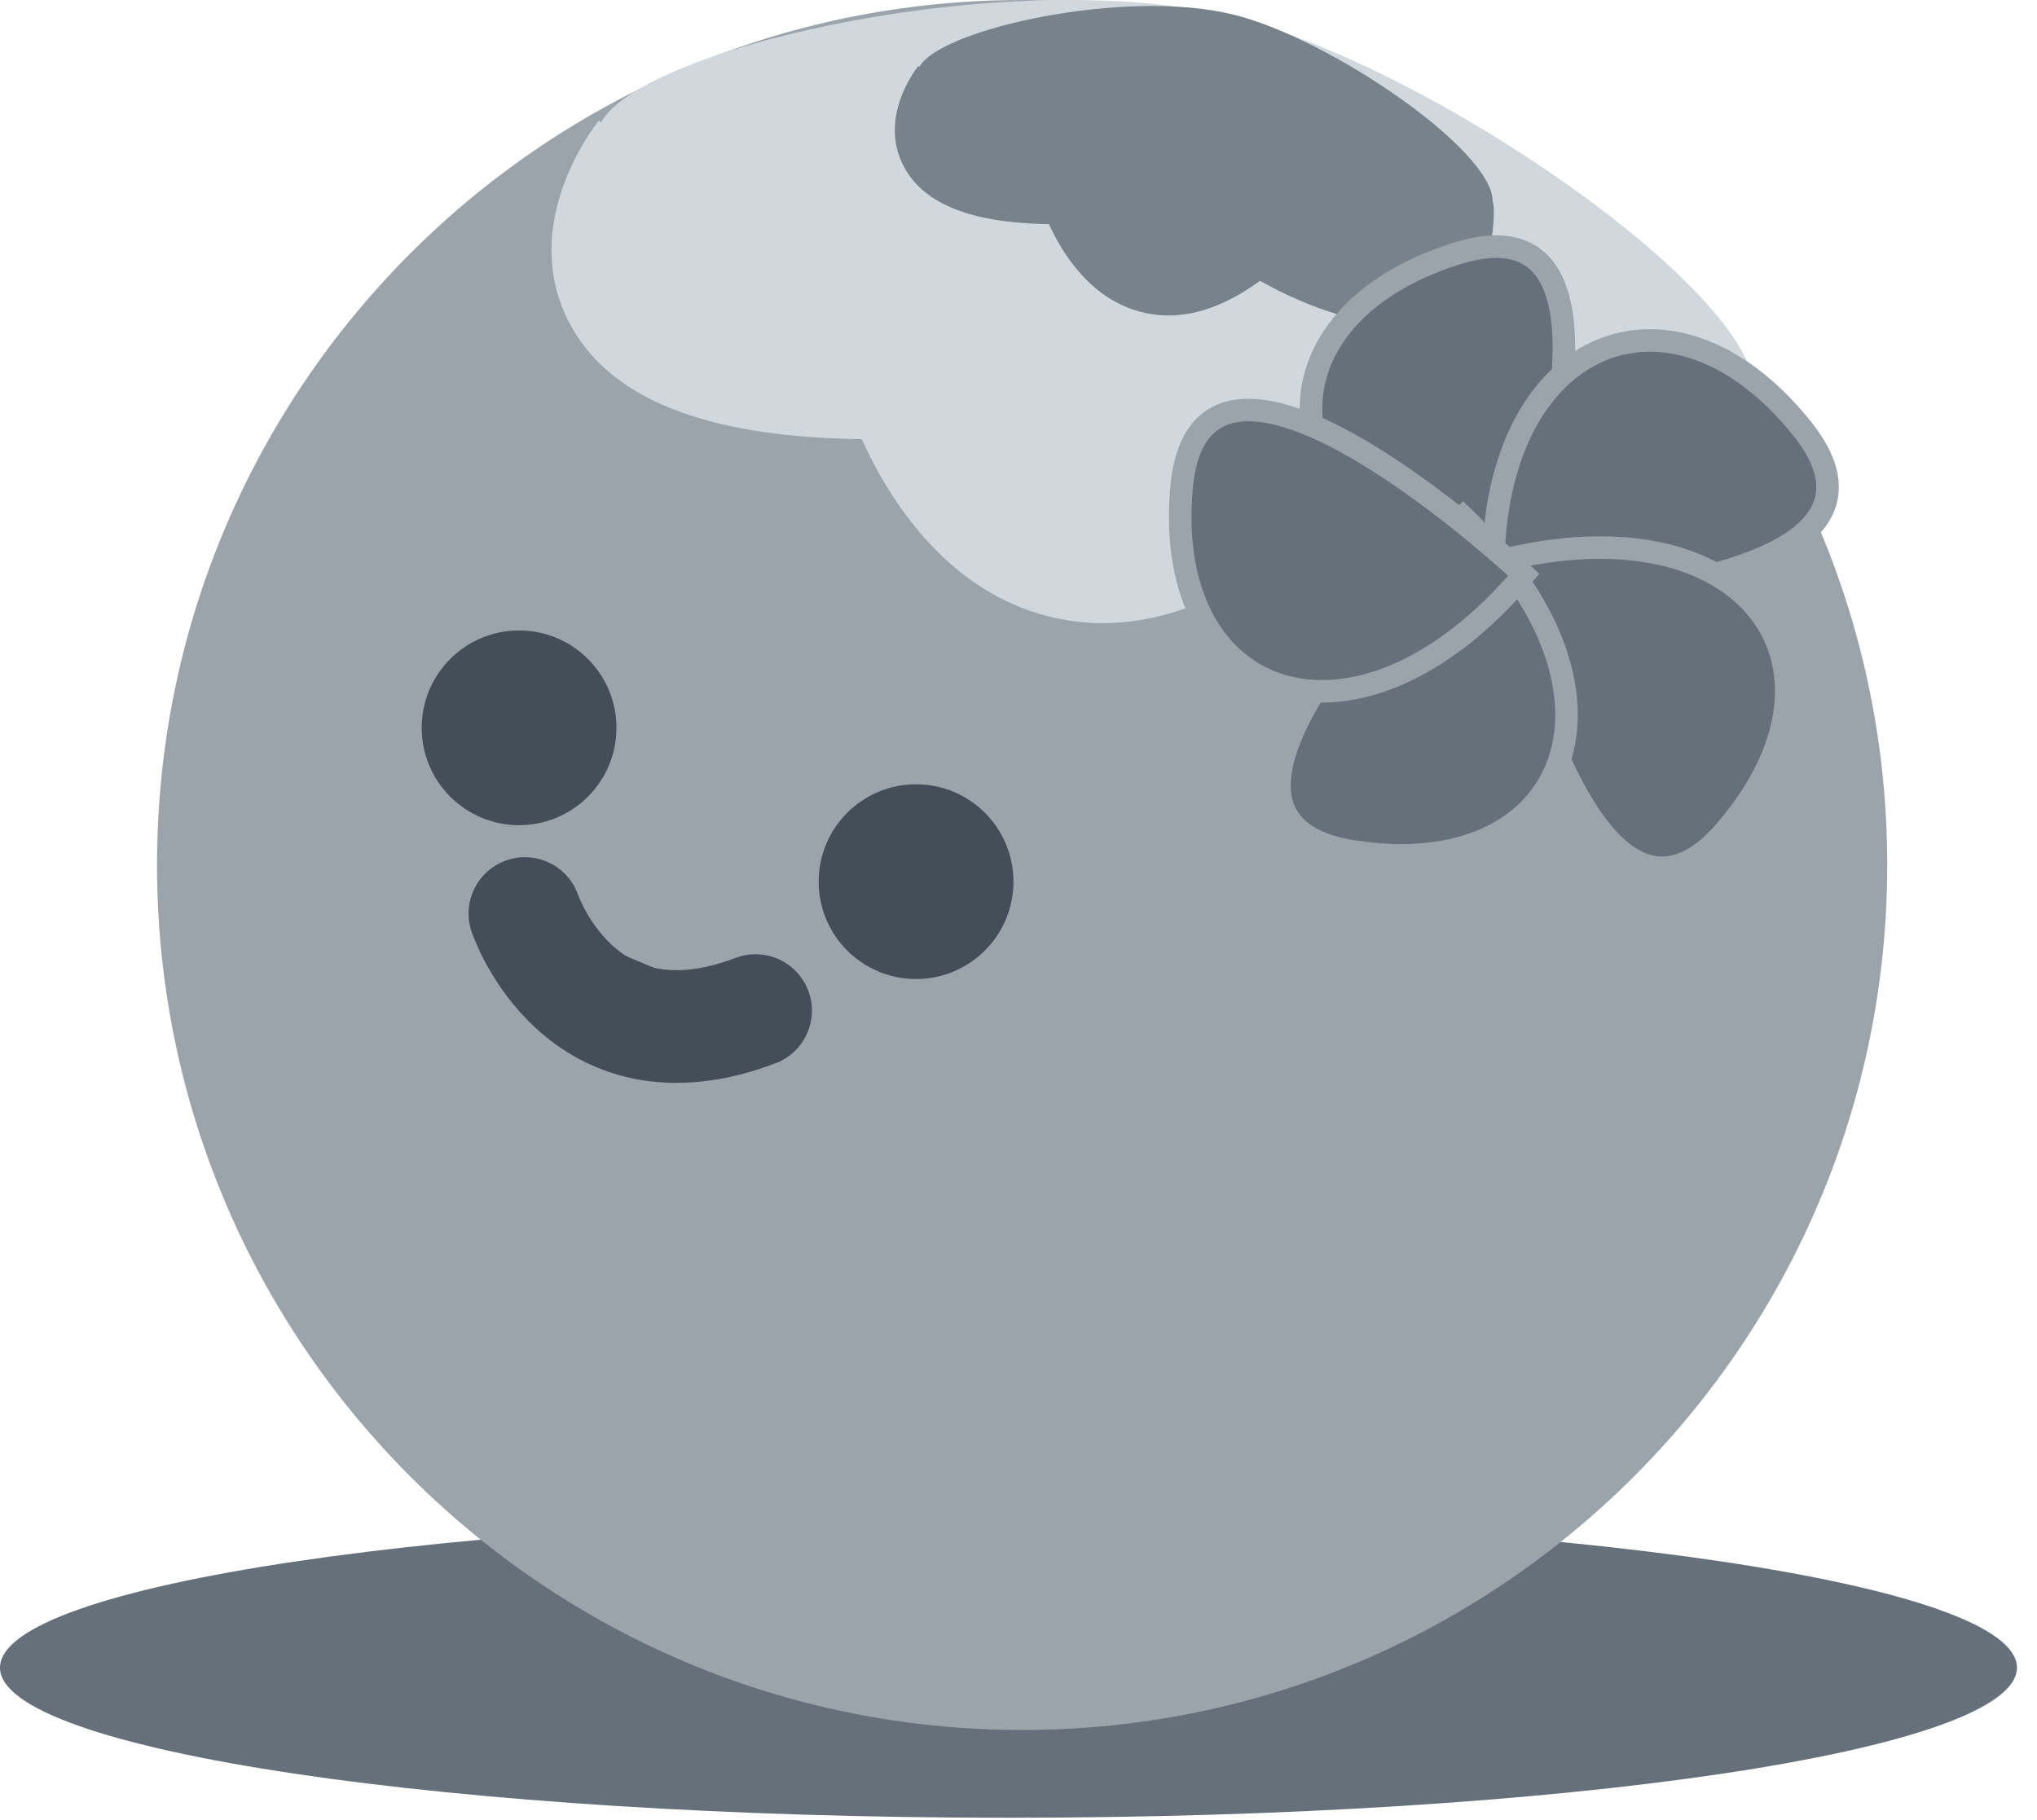 <svg width="94" height="84" viewBox="0 0 94 84" fill="none" xmlns="http://www.w3.org/2000/svg">
<g clip-path="url(#clip0_44052_1917)">
<path d="M46.538 83.895C72.24 83.895 93.075 80.793 93.075 76.966C93.075 73.14 72.24 70.038 46.538 70.038C20.836 70.038 0 73.14 0 76.966C0 80.793 20.836 83.895 46.538 83.895Z" fill="#66707A"/>
<path d="M47.167 79.843C69.215 79.843 87.088 61.969 87.088 39.921C87.088 17.873 69.215 0 47.167 0C25.119 0 7.246 17.873 7.246 39.921C7.246 61.969 25.119 79.843 47.167 79.843Z" fill="#9CA4AB"/>
<path d="M23.953 38.085C26.435 38.085 28.447 36.073 28.447 33.591C28.447 31.109 26.435 29.097 23.953 29.097C21.471 29.097 19.459 31.109 19.459 33.591C19.459 36.073 21.471 38.085 23.953 38.085Z" fill="#434E58"/>
<path d="M42.272 45.185C44.754 45.185 46.767 43.173 46.767 40.691C46.767 38.209 44.754 36.197 42.272 36.197C39.79 36.197 37.778 38.209 37.778 40.691C37.778 43.173 39.79 45.185 42.272 45.185Z" fill="#434E58"/>
<path d="M24.223 42.163C24.223 42.163 26.762 49.716 34.866 46.642L24.223 42.163Z" fill="#434E58"/>
<path d="M24.223 42.163C24.223 42.163 26.762 49.716 34.866 46.642" stroke="#434E58" stroke-width="5.201" stroke-linecap="round" stroke-linejoin="round"/>
<path d="M80.987 18.065C80.919 13.368 66.007 3.079 56.977 0.811C46.923 -1.711 29.648 2.127 27.734 5.654L27.63 5.571C27.251 6.049 24.01 10.367 26.205 14.767C28.442 19.251 34.502 20.192 39.765 20.27C41.019 23.027 43.547 27.027 47.984 28.338C51.568 29.399 55.391 28.457 59.37 25.544C62.309 27.178 67.234 29.477 71.739 29.477C73.403 29.477 75.011 29.165 76.441 28.39C78.553 27.245 81.076 24.686 81.107 19.006C81.107 18.679 81.065 18.366 80.987 18.065Z" fill="#D1D8DD"/>
<path d="M68.878 9.253C68.847 6.923 61.435 1.81 56.951 0.681C51.958 -0.572 43.375 1.337 42.428 3.084L42.377 3.043C42.189 3.282 40.577 5.425 41.669 7.61C42.782 9.836 45.789 10.304 48.405 10.346C49.029 11.714 50.283 13.701 52.488 14.351C54.267 14.876 56.166 14.408 58.142 12.962C59.604 13.774 62.048 14.913 64.285 14.913C65.112 14.913 65.908 14.757 66.621 14.372C67.671 13.805 68.925 12.53 68.935 9.711C68.935 9.55 68.914 9.394 68.873 9.243L68.878 9.253Z" fill="#78828A"/>
<path d="M69.575 27.786C69.575 27.786 76.779 8.66 67.177 11.714C57.575 14.767 58.282 24.27 69.575 27.786Z" fill="#66707A" stroke="#9CA4AB" stroke-width="1.04" stroke-miterlimit="10"/>
<path d="M83.125 19.735C76.805 11.906 68.171 15.995 68.956 27.766C68.956 27.766 89.445 27.563 83.125 19.735Z" fill="#66707A" stroke="#9CA4AB" stroke-width="1.04" stroke-miterlimit="10"/>
<path d="M79.645 38.314C86.194 30.678 80.571 22.97 69.112 25.914C69.112 25.914 73.096 45.955 79.645 38.314Z" fill="#66707A" stroke="#9CA4AB" stroke-width="1.04" stroke-miterlimit="10"/>
<path d="M62.454 39.297C72.41 40.847 76.04 32.031 67.51 23.849C67.51 23.849 52.493 37.752 62.454 39.297Z" fill="#66707A" stroke="#9CA4AB" stroke-width="1.04" stroke-miterlimit="10"/>
<path d="M54.522 22.528C53.638 32.541 62.704 35.557 70.319 26.527C70.319 26.527 55.406 12.52 54.522 22.528Z" fill="#66707A" stroke="#9CA4AB" stroke-width="1.04" stroke-miterlimit="10"/>
</g>
<defs>
<clipPath id="clip0_44052_1917">
<rect width="93.07" height="83.895" fill="white"/>
</clipPath>
</defs>
</svg>
